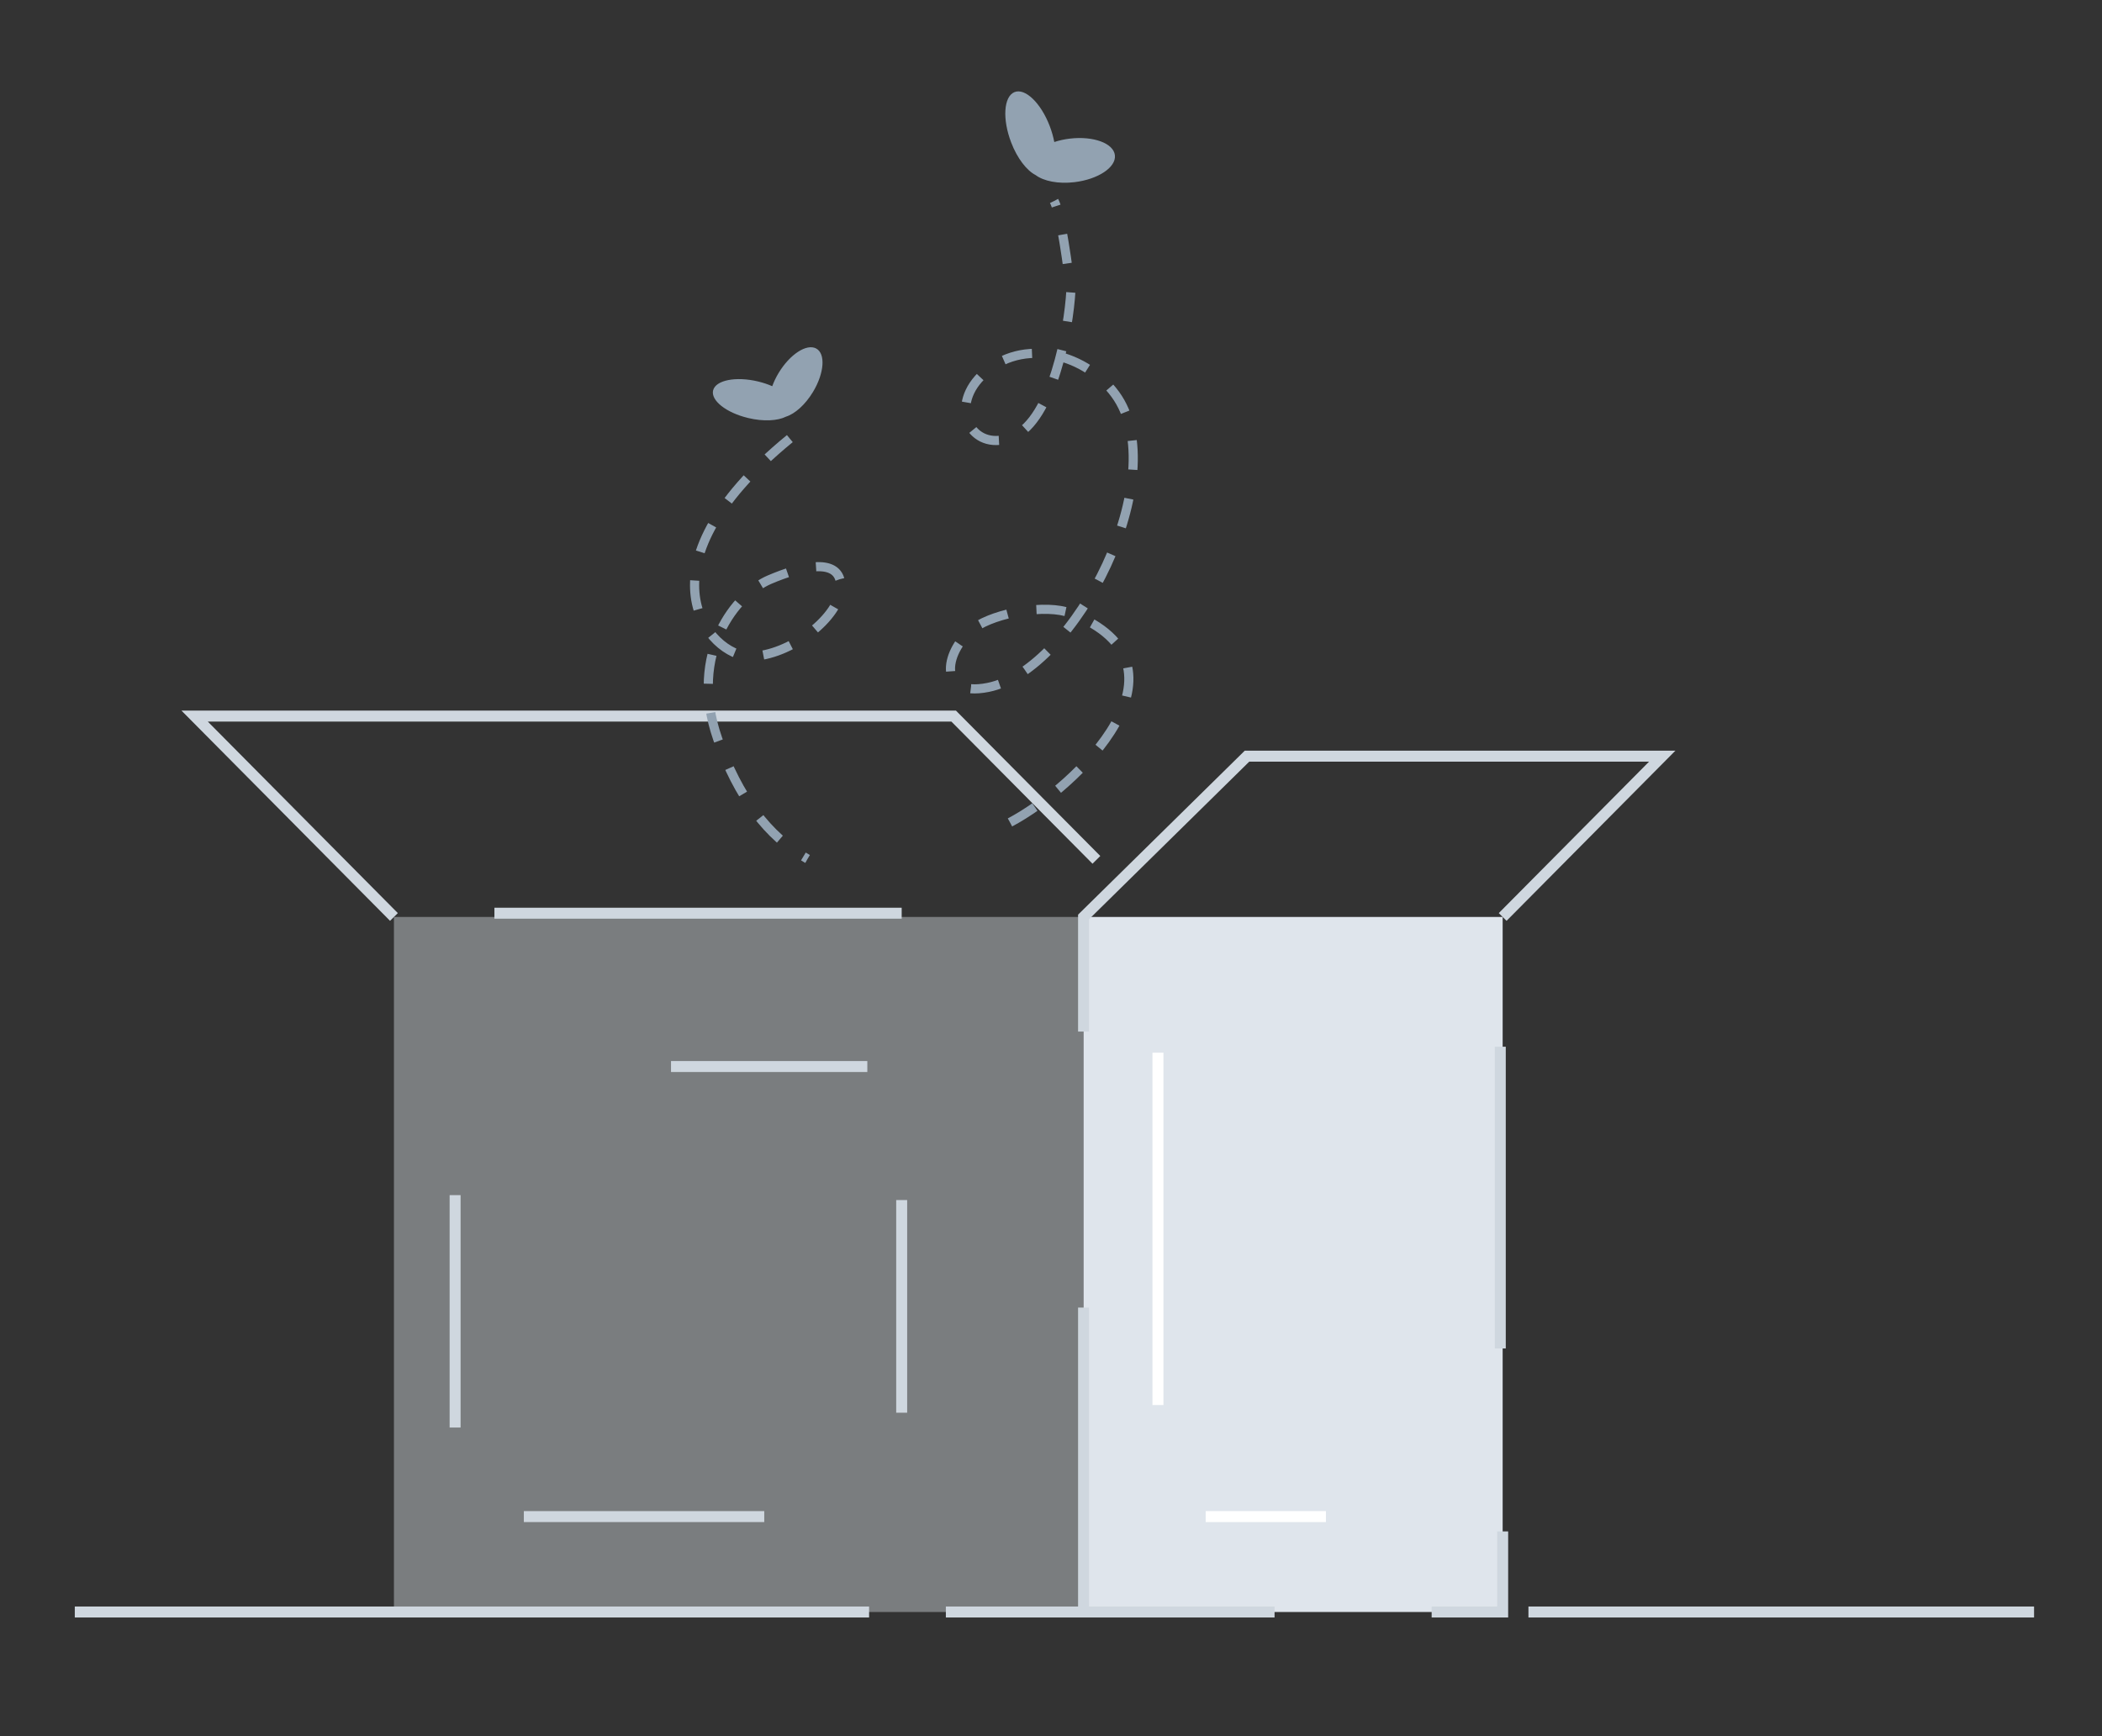 <?xml version="1.0" encoding="UTF-8"?>
<svg width="115px" height="95px" viewBox="0 0 115 95" version="1.1" xmlns="http://www.w3.org/2000/svg" xmlns:xlink="http://www.w3.org/1999/xlink">
    <rect x="0" y="0" width="115" height="95" fill="#333333" stroke="none"/>
    <!-- Generator: Sketch 53 (72520) - https://sketchapp.com -->
    <title>Home page in card empty category</title>
    <desc>Created with Sketch.</desc>
    <g id="Home-page-in-card-empty-category" stroke="none" stroke-width="1" fill="none" fill-rule="evenodd">
        <g id="Group" transform="translate(4, 38)">
            <g transform="translate(0, 0.762)">
                <rect id="Rectangle" fill="#E4EBF1" fill-rule="nonzero" opacity="0.4" x="17.552" y="11.412" width="37.73" height="38.031"></rect>
                <rect id="Rectangle" fill="#DFE5EC" fill-rule="nonzero" x="55.281" y="11.412" width="22.929" height="38.031"></rect>
                <path d="M0.092,49.443 L43.548,49.443" id="Path" stroke="#CFD7DF" stroke-width="0.6"></path>
                <path d="M79.621,49.443 L107.283,49.443" id="Path" stroke="#CFD7DF" stroke-width="0.6"></path>
                <polyline id="Path" stroke="#CFD7DF" stroke-width="0.6" points="17.552 11.412 6.647 0.42 48.174 0.42 55.984 8.287"></polyline>
                <polyline id="Path" stroke="#CFD7DF" stroke-width="0.6" points="78.211 11.412 86.941 2.613 64.224 2.613 55.281 11.412 55.281 17.682"></polyline>
                <path d="M47.748,49.443 L65.731,49.443" id="Path" stroke="#CFD7DF" stroke-width="0.6"></path>
                <path d="M78.08,18.512 L78.08,35.022" id="Path" stroke="#CFD7DF" stroke-width="0.6"></path>
                <path d="M55.281,32.786 L55.281,49.291" id="Path" stroke="#CFD7DF" stroke-width="0.6"></path>
                <path d="M23.05,11.207 L45.331,11.207" id="Path" stroke="#CFD7DF" stroke-width="0.6"></path>
                <path d="M20.899,39.349 L20.899,26.633" id="Path" stroke="#CFD7DF" stroke-width="0.6"></path>
                <path d="M37.812,44.222 L24.659,44.222" id="Path" stroke="#CFD7DF" stroke-width="0.6"></path>
                <path d="M68.541,44.222 L61.962,44.222" id="Path" stroke="#FFFFFF" stroke-width="0.6"></path>
                <path d="M45.331,26.902 L45.331,38.538" id="Path" stroke="#CFD7DF" stroke-width="0.6"></path>
                <path d="M32.711,19.596 L43.451,19.596" id="Path" stroke="#CFD7DF" stroke-width="0.6"></path>
                <polyline id="Path" stroke="#CFD7DF" stroke-width="0.6" points="74.325 49.443 78.211 49.443 78.211 45.033"></polyline>
                <path d="M59.351,18.839 L59.351,38.118" id="Path" stroke="#FFFFFF" stroke-width="0.6"></path>
            </g>
        </g>
        <path d="M55.257,45 C58.9,43.082 65.836,36.388 58.583,33.555 C57.238,33.032 54.467,33.522 53.301,34.356 C51.752,35.465 51.128,38.201 54.062,37.613 C58.836,36.657 64.262,26.022 61.016,21.576 C59.29,19.211 55.597,18.388 53.533,20.73 C51.917,22.56 53.339,24.81 55.424,23.893 C57.587,22.942 58.469,18.025 58.588,15.919 C58.24,13.13 57.934,11.491 57.669,11" id="Path" stroke="#92A2B1" stroke-width="0.5" stroke-dasharray="1.6"></path>
        <path d="M40.938,22.874 C41.774,23.074 42.549,23.027 43,22.799 C43.486,22.648 44.057,22.148 44.483,21.438 C45.099,20.412 45.176,19.351 44.653,19.069 C44.13,18.788 43.208,19.39 42.592,20.417 C42.448,20.657 42.334,20.899 42.25,21.132 C42.014,21.029 41.75,20.939 41.468,20.872 C40.259,20.584 39.163,20.8 39.016,21.352 C38.87,21.906 39.729,22.587 40.938,22.874 Z" id="Path" fill="#92A2B1" fill-rule="nonzero"></path>
        <path d="M56.658,9.579 C57.092,9.907 57.888,10.075 58.784,9.968 C60.077,9.813 61.068,9.155 60.996,8.497 C60.926,7.84 59.822,7.431 58.528,7.585 C58.225,7.621 57.939,7.686 57.68,7.771 C57.626,7.49 57.544,7.194 57.43,6.896 C56.942,5.624 56.075,4.796 55.493,5.044 C54.91,5.292 54.833,6.523 55.321,7.795 C55.657,8.675 56.177,9.334 56.658,9.579 Z" id="Path" fill="#92A2B1" fill-rule="nonzero"></path>
        <path d="M43.211,24 C34.517,31.115 38.839,35.914 41.025,35.914 C43.211,35.914 46,33.745 46,32.1 C46,30.455 43.88,30.957 42.094,31.72 C40.309,32.482 37.61,35.7 39.267,40.434 C40.372,43.591 42.01,45.779 44.18,47" id="Path-3" stroke="#92A2B1" stroke-width="0.5" stroke-dasharray="1.6"></path>
    </g>
</svg>
